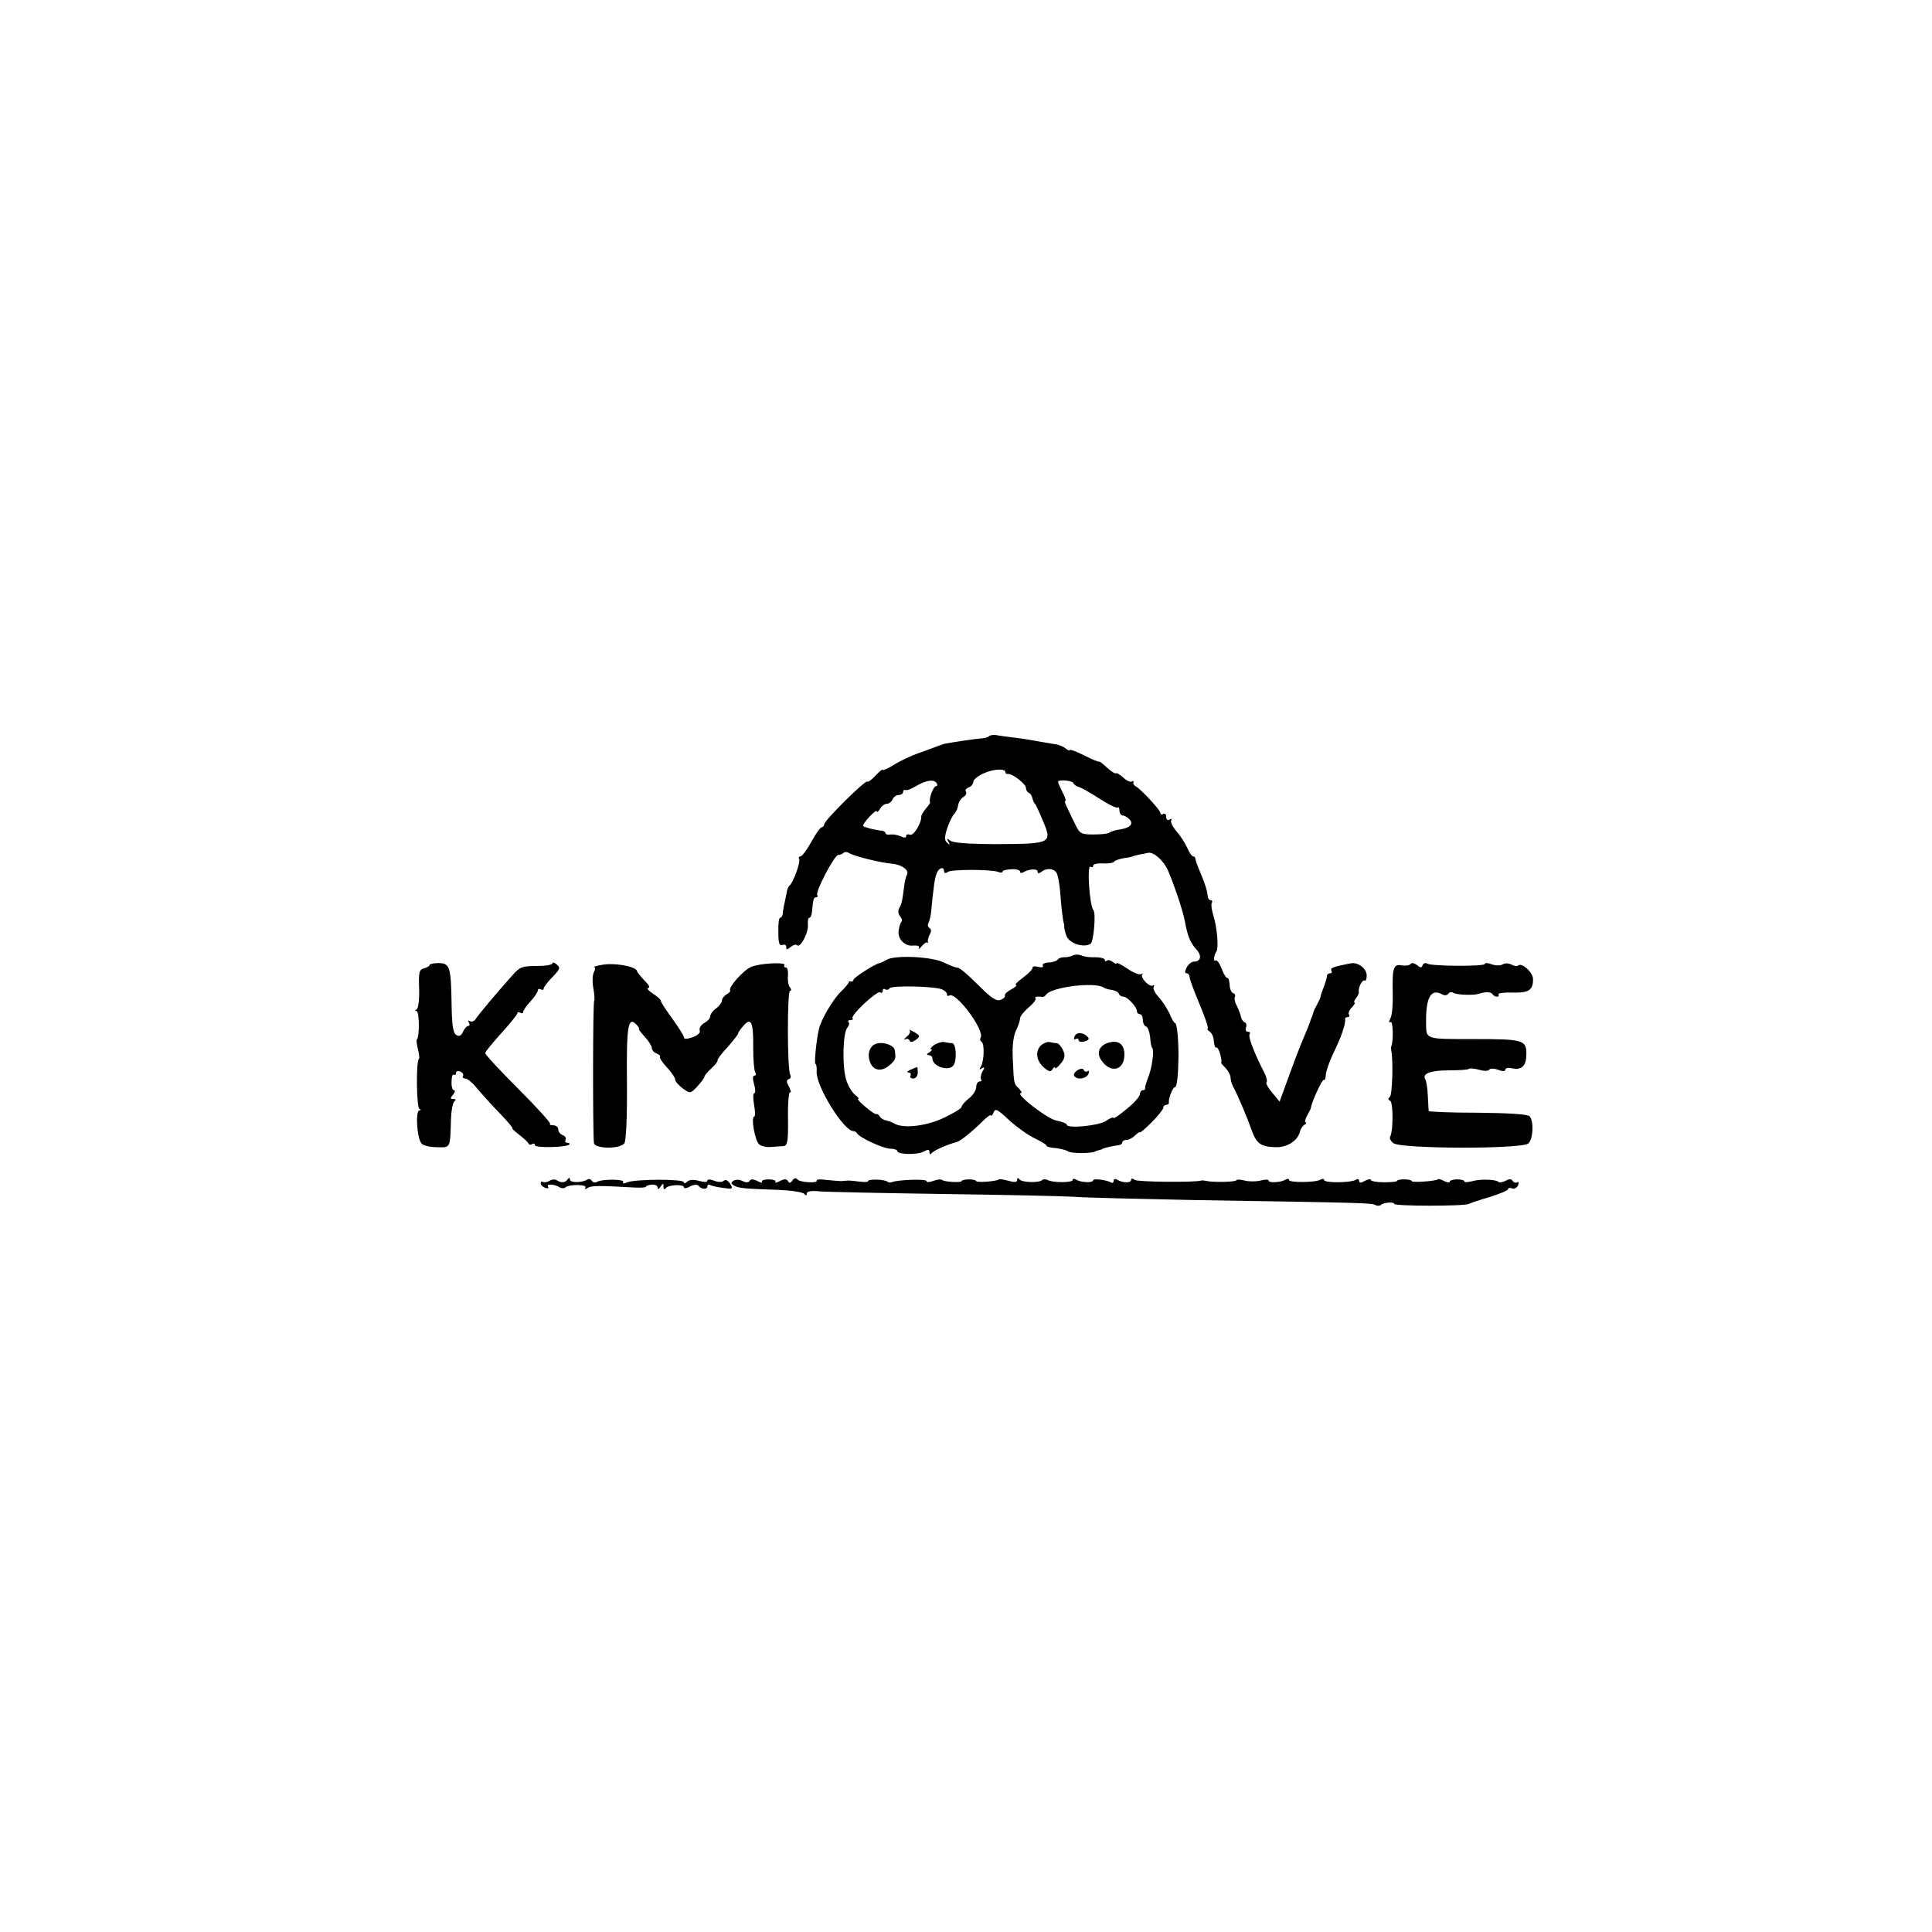 <?xml version="1.0" standalone="no"?>
<!DOCTYPE svg PUBLIC "-//W3C//DTD SVG 20010904//EN"
 "http://www.w3.org/TR/2001/REC-SVG-20010904/DTD/svg10.dtd">
<svg version="1.0" xmlns="http://www.w3.org/2000/svg"
 width="661pt" height="661pt" viewBox="0 0 661 661"
 preserveAspectRatio="xMidYMid meet">
<g transform="translate(0,661) scale(0.1,-0.1)"
fill="#000000" stroke="none">
<path d="M3385 4092 c-4 -4 -14 -7 -23 -8 -15 0 -120 -16 -132 -19 -3 -1 -12
-4 -20 -7 -8 -3 -37 -14 -65 -24 -27 -9 -67 -28 -87 -41 -21 -13 -38 -20 -38
-17 0 4 -11 -5 -24 -19 -13 -14 -26 -24 -29 -21 -6 6 -147 -133 -147 -146 0
-5 -4 -10 -8 -10 -5 0 -21 -22 -36 -50 -15 -27 -32 -50 -37 -50 -6 0 -8 -4 -5
-9 6 -9 -20 -81 -33 -91 -3 -3 -7 -10 -8 -16 -1 -6 -5 -24 -8 -40 -4 -16 -7
-35 -7 -41 -1 -7 -5 -13 -9 -13 -4 0 -7 -22 -6 -49 0 -37 3 -48 14 -44 7 3 13
0 13 -7 0 -10 3 -10 15 0 9 7 18 10 22 6 11 -11 40 44 37 70 -1 13 1 24 5 24
4 0 8 9 9 20 4 44 6 50 14 50 5 0 7 4 4 8 -7 11 59 137 72 137 6 0 14 3 18 7
4 4 12 4 18 0 13 -10 109 -34 148 -37 34 -3 60 -23 51 -38 -4 -6 -8 -25 -10
-42 -6 -48 -8 -59 -17 -73 -4 -7 -3 -19 3 -26 6 -7 8 -15 6 -18 -3 -3 -8 -16
-10 -29 -6 -30 20 -58 50 -54 15 1 22 -2 19 -9 -3 -6 1 -3 9 6 8 10 17 16 20
13 4 -3 5 -2 2 1 -2 4 0 15 5 25 7 12 7 20 0 24 -6 4 -7 11 -3 18 3 6 8 25 9
41 8 82 12 112 19 129 8 19 25 23 25 6 0 -7 5 -8 13 -2 13 9 146 9 172 0 8 -4
15 -3 15 1 0 4 14 7 30 8 17 1 30 -3 30 -8 0 -5 4 -6 10 -3 19 12 50 14 50 3
0 -7 4 -7 13 -1 18 15 45 12 53 -6 4 -9 9 -36 11 -61 4 -56 10 -103 13 -110 1
-3 2 -8 1 -12 0 -4 3 -18 8 -31 10 -25 59 -41 82 -26 11 6 19 106 10 115 -13
13 -23 156 -10 149 5 -4 9 -2 9 3 0 6 16 9 35 8 19 -1 36 2 37 6 2 4 17 9 33
12 17 2 30 5 30 6 0 1 10 3 22 6 12 2 26 5 30 6 19 5 54 -26 69 -60 22 -51 52
-141 58 -175 9 -49 18 -72 38 -94 21 -22 17 -43 -7 -43 -8 0 -19 -9 -25 -20
-7 -14 -7 -20 0 -20 5 0 10 -6 10 -13 0 -7 16 -50 35 -95 19 -45 31 -82 27
-82 -4 0 -1 -4 6 -9 8 -5 15 -20 15 -34 1 -14 5 -23 8 -21 4 2 10 -8 14 -24 4
-15 5 -27 3 -28 -2 0 5 -8 15 -18 9 -10 17 -24 17 -32 0 -8 4 -22 9 -32 15
-27 47 -103 62 -145 17 -49 31 -60 81 -62 41 -2 79 22 86 55 2 8 9 18 15 22 7
4 8 8 4 8 -4 0 -2 10 5 23 7 12 13 24 13 27 3 21 39 99 44 95 4 -2 7 6 7 18 1
12 12 45 26 74 26 52 43 102 40 116 -1 4 3 7 9 7 5 0 8 4 4 9 -3 5 2 17 11 25
8 9 12 16 8 16 -3 0 -1 6 5 14 6 8 11 18 10 22 -3 14 12 44 20 39 4 -2 7 6 7
18 -1 24 -30 46 -55 41 -58 -11 -71 -16 -66 -24 3 -6 1 -10 -4 -10 -6 0 -11
-4 -11 -9 0 -5 -5 -22 -11 -38 -6 -15 -11 -30 -11 -33 0 -3 -5 -14 -11 -25 -6
-11 -12 -23 -13 -27 -1 -5 -3 -10 -4 -13 -1 -3 -3 -8 -5 -12 -2 -9 -12 -34
-35 -88 -9 -22 -29 -75 -44 -117 l-28 -77 -25 30 c-14 16 -23 33 -20 36 4 3 0
18 -7 32 -34 66 -56 123 -51 132 4 5 1 9 -5 9 -7 0 -10 6 -7 14 3 8 1 16 -4
18 -6 2 -11 10 -13 18 -1 8 -8 25 -14 38 -7 12 -10 26 -7 31 3 5 0 11 -6 13
-6 2 -12 15 -12 30 -1 14 -5 24 -8 22 -3 -1 -12 12 -19 31 -7 19 -17 32 -21
29 -8 -5 -7 16 3 31 8 14 2 83 -11 124 -6 19 -8 38 -5 42 3 5 1 9 -4 9 -5 0
-9 6 -10 13 -2 21 -8 40 -25 81 -9 21 -17 42 -17 47 0 5 -3 9 -8 9 -4 0 -13
13 -20 29 -7 16 -23 41 -37 57 -13 15 -21 32 -18 37 3 6 1 7 -5 3 -7 -4 -12
-1 -12 9 0 9 -4 13 -10 10 -5 -3 -10 -2 -10 4 0 9 -67 82 -85 91 -6 3 -9 9 -7
13 1 5 -1 6 -6 3 -5 -3 -18 3 -29 14 -12 10 -23 17 -25 14 -3 -2 -17 7 -31 20
-15 14 -27 23 -27 20 0 -2 -22 7 -50 21 -27 14 -50 22 -50 19 0 -4 -7 -1 -15
6 -8 6 -24 13 -37 14 -13 2 -36 6 -53 9 -16 3 -50 9 -75 12 -25 3 -55 7 -67 9
-11 3 -24 1 -28 -2z m55 -124 c0 -4 3 -7 8 -6 12 4 62 -34 62 -47 0 -7 4 -15
9 -17 5 -1 11 -10 13 -18 2 -8 5 -17 9 -20 3 -3 15 -29 27 -58 33 -77 28 -79
-153 -80 -99 0 -155 4 -164 12 -12 9 -13 8 -6 -4 6 -12 5 -12 -5 -3 -9 9 -9
19 1 50 7 21 18 43 24 48 5 6 12 19 13 30 2 11 10 24 18 28 8 5 12 12 9 18 -4
5 1 12 9 15 9 3 16 12 16 19 0 7 15 20 33 28 33 16 77 19 77 5z m-235 -38 c3
-5 2 -10 -3 -10 -9 0 -25 -45 -20 -54 2 -2 -5 -12 -14 -22 -9 -11 -16 -23 -16
-27 1 -23 -26 -67 -38 -63 -8 3 -14 1 -14 -5 0 -6 -6 -6 -17 -1 -10 5 -26 8
-35 7 -10 -2 -18 0 -18 4 0 4 -6 8 -12 9 -20 1 -60 11 -65 16 -2 2 7 16 21 31
15 16 26 24 26 19 0 -5 5 -1 11 9 5 9 16 17 23 17 8 0 16 7 20 15 3 8 12 15
21 15 8 0 15 5 15 11 0 5 3 8 8 6 4 -2 21 4 37 14 34 20 61 24 70 9z m467 1
c2 -5 10 -11 18 -13 8 -2 40 -20 71 -40 31 -20 59 -34 63 -31 3 4 6 -1 6 -10
0 -9 5 -17 11 -17 6 0 16 -6 23 -13 16 -16 2 -30 -34 -35 -14 -2 -29 -7 -35
-11 -5 -4 -30 -6 -55 -6 -39 0 -46 3 -59 30 -8 17 -21 42 -28 58 -8 15 -12 27
-8 27 3 0 -1 13 -10 30 -8 16 -15 31 -15 35 0 9 48 5 52 -4z"/>
<path d="M3670 3341 c-8 -4 -22 -7 -30 -6 -8 0 -18 -3 -21 -8 -4 -5 -18 -10
-32 -10 -14 -1 -23 -6 -19 -11 3 -5 -4 -7 -16 -4 -12 3 -20 2 -19 -2 1 -5 -13
-20 -32 -34 -19 -14 -31 -26 -25 -26 5 -1 -2 -7 -16 -15 -14 -7 -24 -17 -22
-21 2 -5 -5 -11 -15 -15 -13 -5 -31 6 -65 40 -58 57 -75 71 -86 71 -5 0 -24 8
-43 17 -40 20 -164 26 -194 10 -11 -6 -22 -12 -25 -12 -14 -1 -90 -50 -90 -57
0 -4 -4 -7 -9 -6 -5 2 -8 0 -7 -3 0 -3 -11 -16 -25 -30 -26 -23 -70 -97 -77
-129 -9 -38 -17 -120 -12 -120 3 0 5 -12 4 -27 -2 -50 93 -203 126 -203 4 0
10 -3 12 -7 6 -14 90 -53 114 -53 13 0 24 -4 24 -8 0 -12 68 -14 90 -2 15 8
20 8 20 -2 0 -8 3 -9 8 -3 6 9 58 31 86 38 12 3 54 37 88 71 15 15 28 24 29
20 0 -5 4 -1 8 9 6 16 13 13 54 -26 27 -24 66 -52 88 -62 21 -10 39 -21 39
-24 0 -4 14 -8 32 -9 17 -2 36 -7 42 -11 9 -8 84 -8 94 0 1 1 7 3 12 4 6 1 11
3 13 5 3 2 40 11 55 12 6 1 12 5 12 10 0 4 6 8 14 8 8 0 22 7 30 16 9 8 16 13
16 10 0 -3 18 12 40 34 22 22 40 45 40 50 0 6 5 10 10 10 6 0 10 3 9 8 -2 12
13 52 20 52 8 0 12 39 13 105 0 61 -5 115 -12 115 -3 0 -12 15 -19 33 -8 17
-25 43 -37 56 -13 14 -20 29 -17 34 3 6 2 8 -3 5 -12 -6 -44 28 -36 38 4 4 2
4 -4 1 -6 -3 -27 5 -47 19 -20 14 -37 22 -37 18 0 -3 -6 -1 -13 5 -8 6 -17 8
-20 4 -4 -3 -7 -2 -7 3 0 5 -15 9 -32 9 -18 -1 -40 2 -48 6 -9 4 -22 4 -30 0z
m-447 -116 c9 -4 17 -11 17 -17 0 -5 4 -7 8 -4 23 14 122 -120 107 -144 -3 -5
-2 -11 3 -14 11 -6 9 -67 -2 -85 -7 -10 -5 -12 3 -6 10 6 11 3 2 -12 -6 -11
-7 -23 -4 -27 3 -3 1 -6 -5 -6 -7 0 -12 -9 -12 -19 0 -11 -11 -28 -25 -39 -14
-11 -25 -24 -25 -29 0 -5 -28 -22 -62 -38 -62 -29 -141 -37 -170 -18 -7 4 -19
8 -27 10 -8 1 -17 7 -21 13 -4 7 -9 10 -12 8 -2 -1 -19 9 -37 25 -18 15 -29
27 -25 27 4 0 0 6 -9 13 -10 7 -24 29 -31 50 -15 43 -13 162 3 181 6 7 8 16 4
19 -3 4 0 7 7 7 7 0 10 3 7 6 -9 9 83 95 94 89 5 -4 9 -1 9 5 0 6 4 9 9 5 5
-3 12 -1 15 4 7 10 153 7 179 -4z m552 7 c5 -4 19 -8 30 -9 11 -2 22 -8 23
-13 2 -6 9 -10 16 -10 13 0 46 -35 46 -50 0 -6 5 -10 10 -10 6 0 10 -9 10 -19
0 -11 5 -21 11 -23 6 -2 12 -18 14 -36 1 -18 4 -35 7 -37 8 -8 -1 -71 -14
-102 -6 -16 -11 -31 -10 -35 1 -5 -2 -8 -8 -8 -5 0 -10 -6 -10 -14 0 -7 -20
-30 -45 -50 -25 -21 -45 -34 -45 -31 0 4 -12 0 -26 -10 -26 -17 -134 -27 -134
-13 0 4 -16 10 -35 14 -31 5 -145 94 -122 94 5 0 1 7 -7 16 -18 17 -17 15 -21
104 -2 40 2 76 11 94 8 16 14 35 14 42 0 7 13 23 29 37 17 14 27 28 24 31 -6
5 5 8 23 5 4 0 10 3 13 8 18 26 165 44 196 25z"/>
<path d="M3112 3085 c4 -5 0 -14 -10 -22 -9 -8 -12 -12 -5 -9 6 4 13 1 15 -4
2 -7 9 -6 21 2 16 12 16 14 -5 27 -13 7 -20 10 -16 6z"/>
<path d="M3001 3040 c-27 -6 -37 -40 -21 -71 13 -24 41 -25 66 -1 18 15 20 22
15 50 -2 15 -37 28 -60 22z"/>
<path d="M3195 3034 c-10 -8 -15 -14 -9 -14 5 0 2 -5 -6 -10 -10 -6 -11 -10
-2 -10 6 0 12 -5 12 -11 0 -28 56 -46 72 -24 13 17 9 75 -4 76 -7 0 -20 2 -29
4 -8 1 -24 -4 -34 -11z"/>
<path d="M3115 2950 c-11 -5 -14 -9 -7 -9 7 -1 10 -5 7 -11 -3 -5 1 -10 9 -10
9 0 16 9 16 20 0 11 -1 20 -2 19 -2 0 -12 -4 -23 -9z"/>
<path d="M3676 3063 c-3 -8 -1 -11 4 -8 6 3 10 2 10 -3 0 -6 9 -8 21 -5 14 4
17 9 10 16 -16 16 -39 17 -45 0z"/>
<path d="M3560 3032 c-19 -21 -14 -52 12 -75 17 -14 23 -15 29 -5 5 7 9 9 9 4
0 -4 8 2 19 15 15 18 16 28 8 46 -6 13 -15 23 -21 24 -6 0 -18 2 -26 4 -8 1
-22 -5 -30 -13z"/>
<path d="M3790 3042 c-29 -10 -39 -34 -23 -58 32 -49 81 -37 80 20 -1 35 -22
49 -57 38z"/>
<path d="M3687 2949 c-9 -6 -15 -14 -12 -20 10 -15 42 -10 49 7 3 8 2 13 -3 9
-5 -3 -11 -1 -13 4 -2 6 -10 6 -21 0z"/>
<path d="M1470 3309 c0 -4 -9 -9 -19 -12 -17 -4 -19 -13 -17 -71 1 -37 -3 -68
-9 -70 -6 -3 -6 -5 0 -5 10 -1 11 -88 1 -98 -2 -2 0 -17 4 -33 4 -16 6 -31 3
-33 -10 -10 -8 -167 2 -171 6 -3 6 -5 0 -5 -15 -1 -8 -100 8 -114 6 -7 31 -12
53 -12 46 -1 44 -5 47 98 1 28 6 55 12 59 6 5 5 8 -4 8 -11 0 -11 3 -1 15 7 8
8 15 3 15 -5 0 -9 13 -8 29 0 16 3 27 7 24 5 -2 8 0 8 6 0 6 7 8 15 5 8 -4 12
-10 9 -15 -3 -5 1 -9 8 -9 7 0 24 -14 38 -31 14 -17 48 -55 77 -85 29 -30 49
-54 46 -54 -3 0 7 -10 23 -22 16 -13 31 -26 32 -30 2 -5 8 -6 13 -2 5 3 9 1 9
-4 0 -10 107 -8 117 2 4 3 1 6 -6 6 -7 0 -9 5 -6 10 3 6 -1 13 -9 16 -9 3 -16
12 -16 20 0 8 -8 14 -17 14 -9 0 -14 2 -11 5 3 3 -46 57 -108 119 -63 63 -114
118 -114 123 0 4 25 35 55 68 30 33 55 64 55 68 0 5 5 5 10 2 6 -3 10 -2 10 3
0 5 11 21 25 36 14 15 25 32 25 37 0 6 5 7 10 4 6 -3 10 -2 10 3 0 4 13 22 30
39 26 27 28 32 15 43 -8 7 -15 9 -15 4 0 -5 -24 -9 -54 -9 -49 0 -58 -3 -83
-32 -61 -68 -118 -137 -126 -150 -5 -7 -13 -10 -19 -7 -7 4 -8 2 -4 -4 4 -7 3
-12 -2 -12 -5 0 -13 -9 -18 -20 -6 -14 -13 -17 -23 -11 -11 7 -15 35 -16 108
-2 125 -6 138 -45 138 -16 0 -30 -3 -30 -6z"/>
<path d="M2060 3309 c-19 -3 -31 -7 -27 -8 4 0 4 -8 -1 -17 -5 -9 -6 -33 -2
-55 4 -21 5 -41 3 -43 -5 -4 -5 -449 -1 -486 2 -21 88 -22 104 -2 6 9 10 86 9
208 -2 196 4 229 33 198 7 -8 11 -14 8 -14 -3 0 6 -12 19 -26 14 -15 25 -33
25 -39 0 -7 7 -16 16 -19 9 -4 15 -9 12 -12 -3 -2 8 -19 23 -35 16 -17 29 -36
29 -43 0 -6 12 -19 26 -30 26 -18 26 -18 50 7 13 15 24 29 24 33 0 4 11 17 24
29 14 13 23 25 21 27 -2 2 12 22 33 44 20 23 37 44 37 47 0 4 8 16 19 28 26
30 34 12 33 -77 0 -39 3 -77 7 -83 4 -6 3 -11 -3 -11 -6 0 -6 -11 -1 -30 5
-16 5 -30 1 -30 -5 0 -5 -18 -1 -40 4 -22 4 -40 1 -40 -13 0 2 -85 17 -96 8
-6 27 -10 41 -8 14 1 33 2 42 3 13 1 16 16 15 95 -1 52 3 92 7 89 5 -3 3 5 -3
18 -10 17 -10 24 -1 27 6 2 8 8 5 14 -11 17 -11 288 -1 288 5 0 5 6 -1 13 -5
6 -8 24 -6 40 1 15 -2 27 -7 27 -6 0 -8 4 -5 8 7 11 -83 7 -114 -6 -25 -10
-78 -69 -72 -80 2 -3 -3 -9 -12 -14 -9 -5 -16 -15 -16 -21 0 -7 -9 -19 -20
-27 -11 -8 -20 -20 -20 -27 0 -7 -9 -17 -21 -23 -11 -7 -18 -18 -15 -25 3 -8
-6 -17 -25 -24 -19 -6 -29 -7 -29 0 0 5 -18 34 -40 64 -22 30 -40 58 -39 61 0
4 -12 15 -28 25 -15 10 -22 19 -15 19 7 0 3 10 -12 24 -13 14 -26 29 -27 35
-6 15 -79 28 -119 20z"/>
<path d="M4826 3312 c-3 -5 -16 -7 -29 -5 -30 6 -34 -8 -32 -97 1 -36 -2 -73
-8 -84 -6 -12 -5 -16 1 -13 8 5 10 -66 2 -83 -1 -3 -1 -9 0 -15 7 -30 4 -151
-5 -158 -7 -6 -6 -10 1 -13 11 -5 11 -105 0 -123 -3 -5 2 -15 11 -22 23 -20
442 -21 462 -1 17 16 19 78 4 93 -7 7 -73 11 -177 12 -91 0 -167 3 -168 6 0 3
-2 27 -3 52 -1 26 -5 51 -9 57 -11 19 19 30 82 30 34 0 65 2 68 5 3 3 19 1 35
-3 16 -5 31 -5 34 0 3 5 16 5 30 0 16 -6 25 -6 25 0 0 6 10 8 23 5 32 -7 48 7
49 44 2 53 -8 56 -179 56 -169 0 -163 -2 -164 55 -1 86 16 118 53 99 10 -6 19
-5 23 1 4 6 12 7 18 3 10 -7 70 -9 87 -3 21 7 41 7 46 -1 3 -5 10 -9 15 -9 6
0 8 3 6 8 -3 4 18 7 47 6 57 -1 71 8 71 46 0 24 -40 59 -52 46 -3 -3 -13 -1
-22 4 -10 5 -23 5 -31 0 -7 -4 -24 -4 -37 1 -12 5 -23 5 -23 1 0 -9 -182 -8
-197 1 -6 4 -13 1 -16 -5 -3 -10 -7 -10 -19 0 -9 7 -19 9 -22 4z"/>
<path d="M1880 2570 c-8 -5 -18 -6 -22 -4 -4 3 -8 1 -8 -4 0 -6 7 -13 16 -16
8 -3 12 -2 9 4 -7 11 23 9 41 -3 6 -3 14 -3 18 0 11 12 76 11 69 0 -4 -6 -1
-7 8 -1 13 8 36 8 162 1 20 -1 37 0 37 3 0 3 9 6 20 7 11 1 20 -4 20 -10 0 -7
4 -6 10 3 9 13 10 13 10 0 0 -9 3 -11 8 -5 9 12 62 14 62 3 0 -5 10 -4 21 3
12 6 24 7 28 3 9 -13 31 -15 31 -3 0 5 4 8 9 5 5 -3 25 -8 45 -10 33 -5 35 -4
24 14 -8 12 -16 16 -22 10 -5 -5 -18 -5 -32 0 -14 6 -24 6 -24 0 0 -5 -12 -5
-29 0 -19 5 -33 4 -40 -3 -6 -6 -11 -7 -11 -2 0 12 -166 11 -194 0 -11 -5 -17
-5 -14 1 7 10 -73 11 -90 0 -6 -3 -13 -2 -17 4 -4 6 -11 8 -16 4 -19 -11 -59
-11 -59 0 0 7 -3 8 -8 1 -8 -12 -22 -13 -37 -3 -6 4 -17 3 -25 -2z"/>
<path d="M2511 2571 c-11 -7 -11 -10 0 -17 15 -9 33 -11 154 -15 44 -2 83 -8
87 -14 5 -7 8 -6 8 1 0 8 15 11 43 8 23 -2 213 -6 422 -9 209 -3 414 -7 455
-10 41 -3 228 -7 415 -11 580 -9 600 -10 611 -17 6 -3 14 -3 18 0 8 9 46 12
46 4 0 -8 242 -8 255 0 6 3 38 14 73 24 34 11 62 22 62 27 0 4 6 5 14 2 7 -3
16 2 20 11 3 9 2 13 -3 10 -5 -3 -12 -1 -16 5 -4 7 -12 7 -24 0 -10 -5 -21 -7
-24 -4 -8 9 -61 11 -89 3 -16 -4 -28 -5 -28 -1 0 4 -11 7 -25 7 -14 0 -25 -4
-25 -8 0 -4 -8 -3 -19 2 -10 6 -20 9 -22 6 -7 -6 -89 -12 -89 -6 0 3 -11 6
-25 6 -14 0 -25 -2 -25 -5 0 -3 -20 -5 -45 -5 -25 0 -45 4 -45 8 0 4 -9 3 -20
-3 -14 -8 -20 -8 -20 0 0 6 -5 8 -12 3 -18 -10 -108 -11 -108 0 0 4 -5 5 -12
1 -16 -10 -108 -11 -108 -1 0 5 -5 5 -12 1 -16 -10 -58 -12 -58 -3 0 4 -12 4
-27 0 -16 -4 -40 -4 -55 0 -16 4 -28 4 -28 1 0 -6 -80 -8 -105 -2 -5 1 -12 2
-15 1 -19 -7 -218 -5 -227 2 -8 6 -13 6 -13 0 0 -11 -29 -11 -48 1 -7 4 -12 2
-12 -4 0 -6 -4 -9 -8 -6 -15 9 -62 15 -62 8 0 -10 -42 -8 -58 2 -7 4 -12 4
-12 -1 0 -10 -70 -10 -86 0 -6 3 -14 3 -18 0 -10 -11 -70 -9 -78 2 -5 6 -8 6
-8 -2 0 -8 -9 -9 -29 -3 -16 4 -31 7 -33 5 -7 -7 -78 -12 -78 -6 0 3 -11 6
-25 6 -14 0 -25 -3 -25 -6 0 -6 -59 -3 -67 4 -3 3 -16 2 -29 -3 -13 -5 -24 -6
-24 -1 0 8 -94 5 -117 -3 -6 -3 -14 -2 -17 1 -8 8 -66 10 -66 2 0 -3 -12 -4
-27 -2 -16 2 -34 4 -40 4 -7 -1 -19 -1 -25 -2 -7 0 -30 2 -50 4 -21 3 -36 2
-34 -2 7 -10 -58 -7 -66 4 -5 6 -11 5 -17 -4 -6 -9 -11 -10 -15 -2 -5 8 -13 8
-28 0 -11 -6 -18 -7 -15 -2 3 4 -8 8 -23 8 -15 0 -26 -4 -23 -8 3 -5 -4 -4
-15 2 -14 7 -23 8 -27 1 -4 -6 -13 -7 -24 -1 -9 5 -23 6 -30 2z"/>
</g>
</svg>
